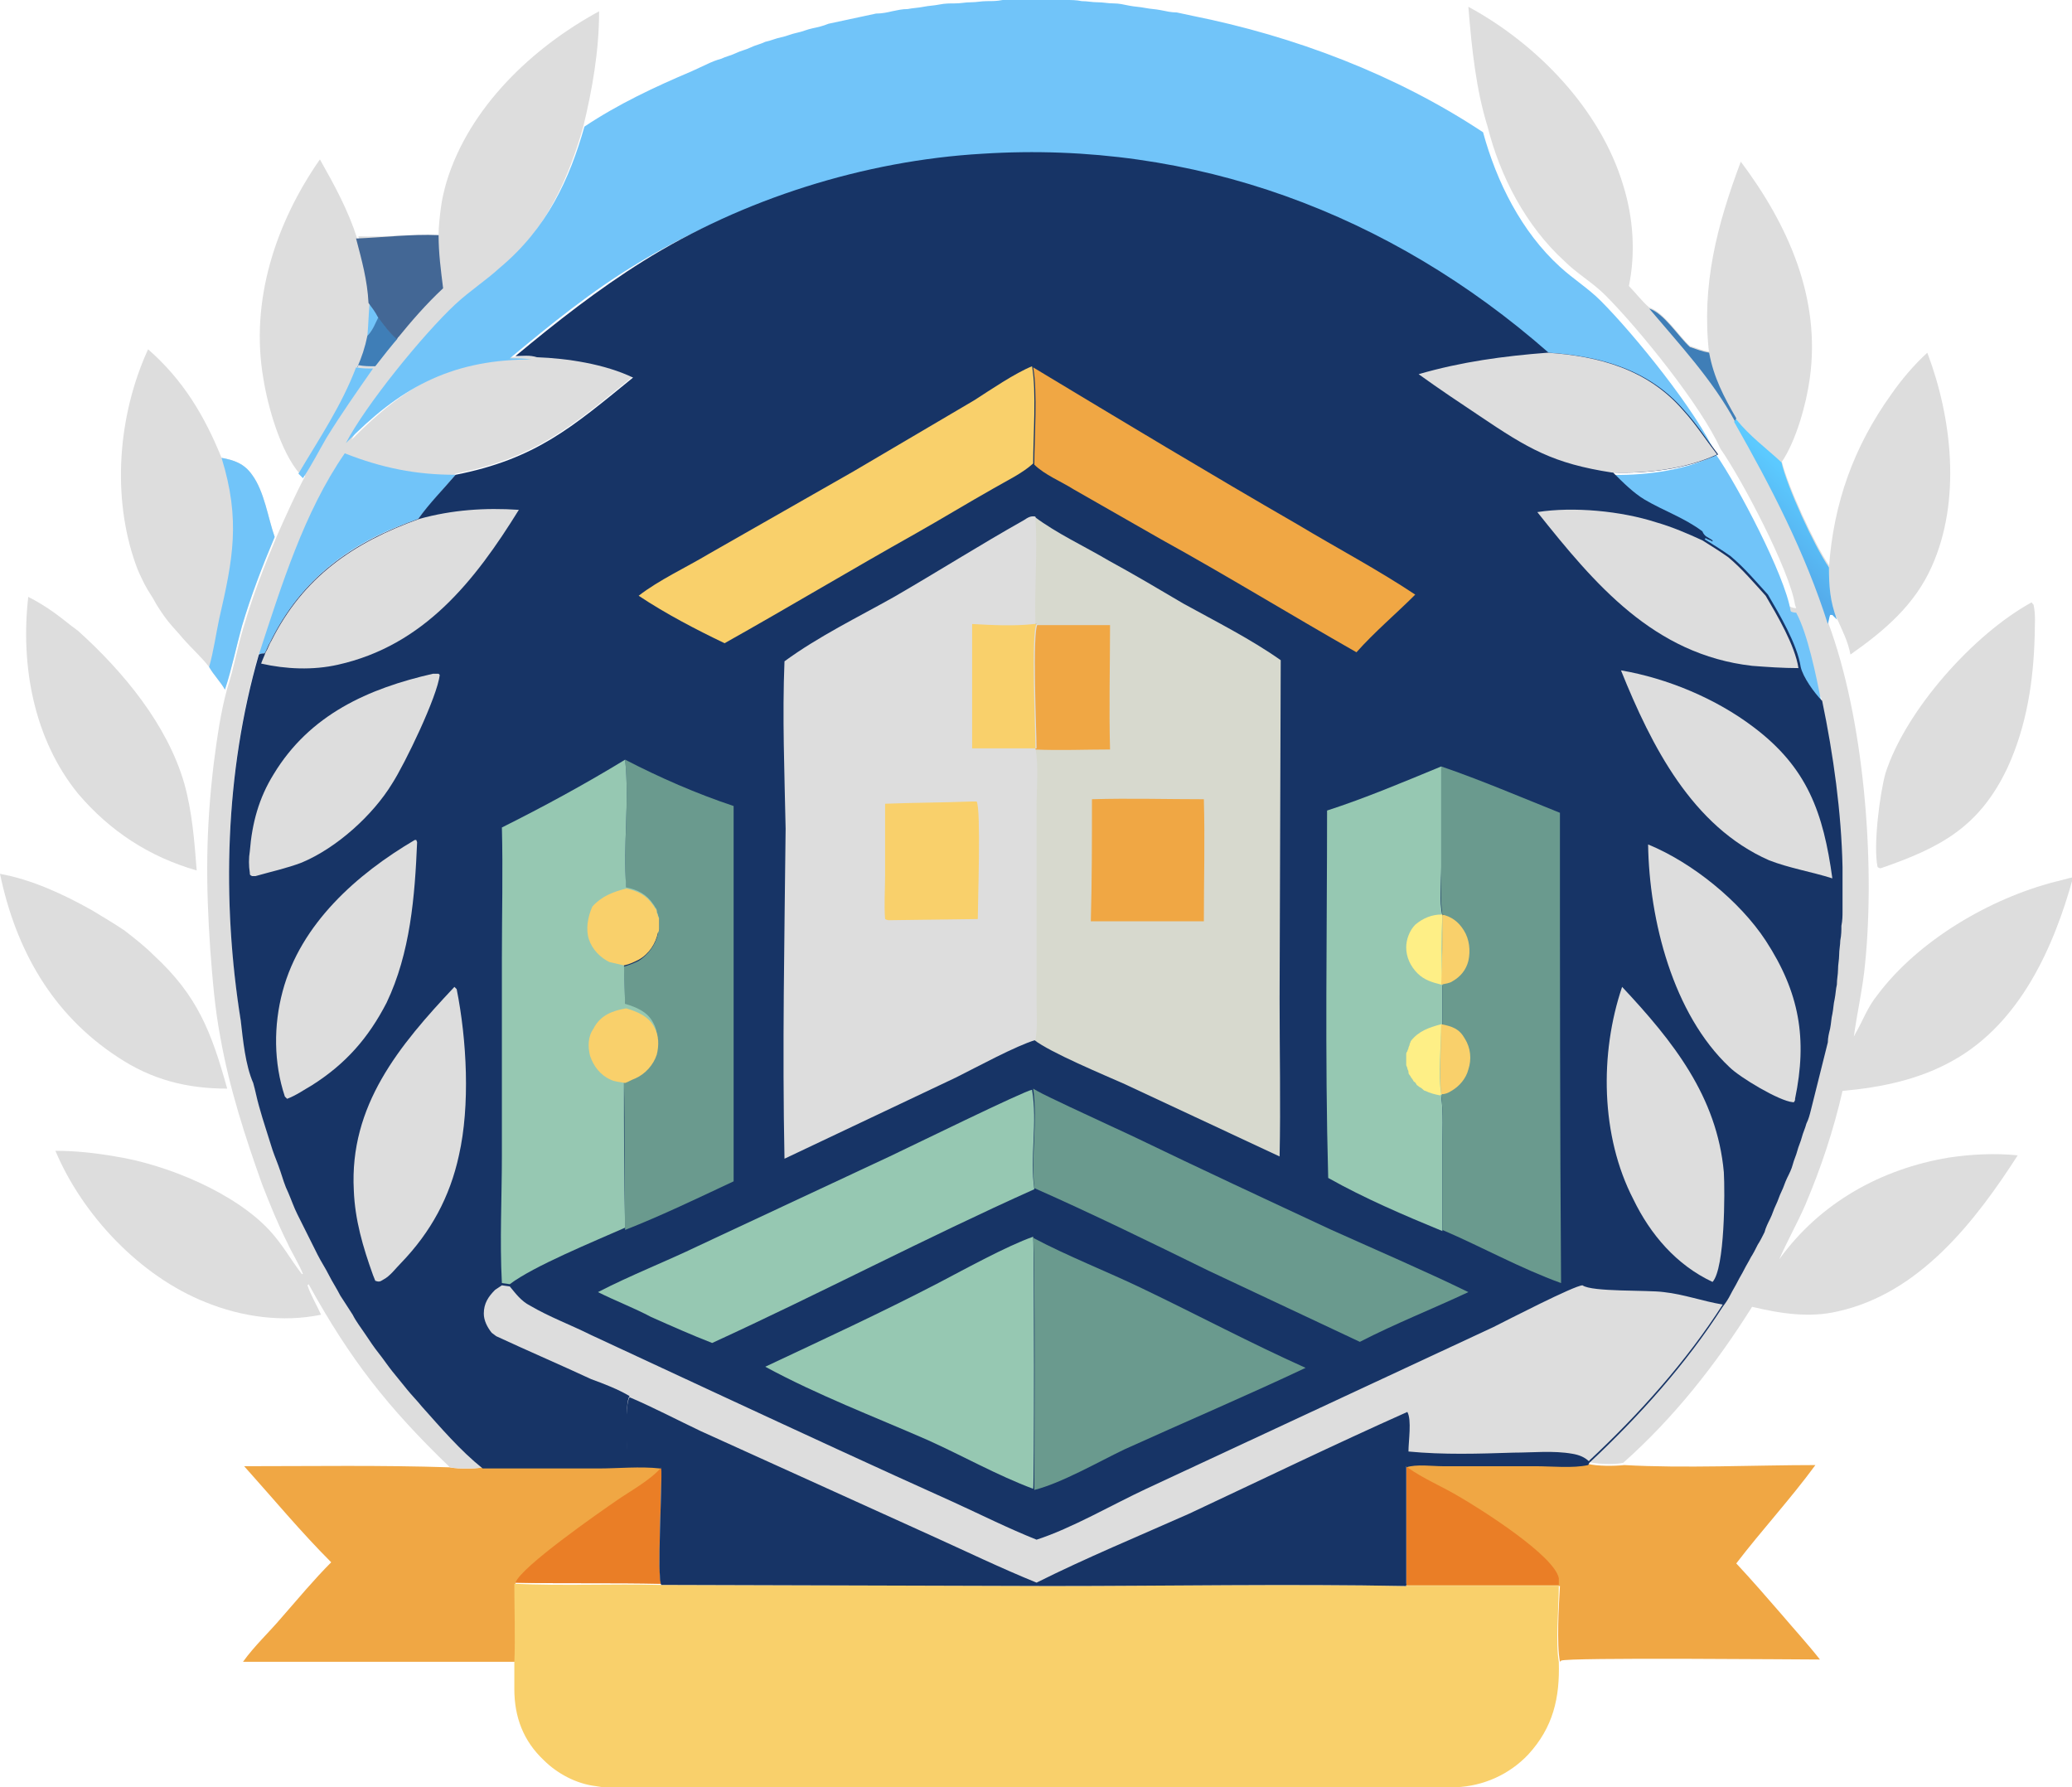 <?xml version="1.0" encoding="utf-8"?>
<!-- Generator: Adobe Illustrator 26.0.1, SVG Export Plug-In . SVG Version: 6.00 Build 0)  -->
<svg version="1.1" id="Layer_1" xmlns="http://www.w3.org/2000/svg" xmlns:xlink="http://www.w3.org/1999/xlink" x="0px" y="0px"
	 viewBox="0 0 183.3 158.1" style="enable-background:new 0 0 183.3 158.1;" xml:space="preserve">
<style type="text/css">
	.st0{fill:none;}
	.st1{fill:#ddd;}
	.st2{fill:#71C4F9;}
	.st3{fill:#3F7EB7;}
	.st4{fill:#F0A744;}
	.st5{fill:#EA7E26;}
	.st6{fill:url(#SVGID_1_);}
	.st7{fill:#436795;}
	.st8{fill:#F9D06B;}
	.st9{fill:#173466;}
	.st10{fill:#96C8B2;}
	.st11{fill:#6A9A8E;}
	.st12{fill:#FEEF86;}
	.st13{fill:#D7D9CE;}
</style>
<path class="st0" d="M0,0h183.3v158.1H0V0z"/>
<path class="st1" d="M154,14.3c4.2,5.6,7.1,12.1,6.1,19.2c-0.3,2.2-1.2,5.5-2.5,7.4c-1.3-1.3-2.7-2.3-4-3.8c-1.1-1.9-2-3.6-2.4-5.8
	C150.5,25.2,151.9,19.9,154,14.3z"/>
<path class="st1" d="M0,77.3c2.8,0.5,5.6,1.8,8.1,3.2c1,0.6,2,1.2,2.9,1.8c0.9,0.7,1.8,1.4,2.6,2.2c3.9,3.6,5.1,6.8,6.5,11.8
	c-3.6,0-6.7-0.8-9.7-2.8C4.6,89.7,1.4,84,0,77.3z"/>
<path class="st1" d="M179.7,53.3c0.1,0,0,0,0.2,0.2c0.2,0.9,0.1,1.8,0.1,2.7c-0.1,4-0.7,8-2.4,11.7c-2.5,5.3-6,7.1-11.2,8.9
	c-0.2,0-0.1,0-0.3-0.1c-0.4-1.9,0.2-6.5,0.7-8.3C168.6,62.8,174.6,56.1,179.7,53.3z"/>
<path class="st1" d="M161.8,50.2c0.4-5.7,2.2-10.7,5.5-15.3c0.9-1.3,2-2.6,3.2-3.7c2.2,5.8,3,13.1,0.4,18.9
	c-1.5,3.4-4.2,5.7-7.2,7.8c-0.2-1.1-0.7-2.1-1.2-3.2C161.8,53.2,161.8,51.9,161.8,50.2z"/>
<path class="st1" d="M2.5,52.8c0.8,0.4,1.6,0.9,2.3,1.4c0.7,0.5,1.4,1.1,2.1,1.6c4,3.6,7.9,8.3,9.4,13.5c0.7,2.5,0.9,5.1,1.1,7.7
	c-4.2-1.2-7.7-3.5-10.5-6.8C3,65.4,1.8,58.9,2.5,52.8z"/>
<path class="st1" d="M28.3,14.1c1.3,2.3,2.5,4.5,3.3,7c0.6,1.9,1.1,3.7,1.1,5.7c0.3,0.4,0.5,0.8,0.8,1.2c0.5,0.7,0.9,1.4,1.7,2
	c-0.7,0.9-1.4,1.7-2.1,2.6c-0.5,0-1,0-1.5-0.1c-1.3,3.5-3.2,6.3-5.1,9.4c-1.7-2-2.8-5.9-3.2-8.4C22.1,26.6,24.4,19.7,28.3,14.1z"/>
<path class="st2" d="M32.7,26.8c0.3,0.4,0.5,0.8,0.8,1.2c-0.2,0.6-0.5,1.2-1,1.7C32.6,28.7,32.6,27.8,32.7,26.8z"/>
<path class="st3" d="M33.5,28c0.5,0.7,0.9,1.4,1.7,2c-0.7,0.9-1.4,1.7-2.1,2.6c-0.5,0-1,0-1.5-0.1c0.4-0.9,0.7-1.8,0.9-2.8
	C33,29.2,33.2,28.6,33.5,28z"/>
<path class="st1" d="M13.1,30.9c3.1,2.7,5,5.9,6.5,9.6c1.1,0.2,2,0.5,2.7,1.5c1.1,1.5,1.4,3.8,2,5.5c-1.1,2.6-2.1,5.2-2.9,7.9
	c-0.5,1.8-0.9,3.8-1.5,5.6c-0.4-0.7-1-1.3-1.4-2c-0.7-0.9-1.5-1.6-2.3-2.5c-0.4-0.5-0.9-1-1.3-1.5c-0.4-0.5-0.8-1.1-1.1-1.6
	c-0.3-0.6-0.7-1.1-1-1.7c-0.3-0.6-0.6-1.2-0.8-1.8C9.9,44,10.4,36.8,13.1,30.9z"/>
<path class="st2" d="M19.6,40.5c1.1,0.2,2,0.5,2.7,1.5c1.1,1.5,1.4,3.8,2,5.5c-1.1,2.6-2.1,5.2-2.9,7.9c-0.5,1.8-0.9,3.8-1.5,5.6
	c-0.4-0.7-1-1.3-1.4-2c0.4-1.4,0.6-2.9,0.9-4.3C20.6,49.5,21.3,46,19.6,40.5z"/>
<path class="st4" d="M124.4,129.7c0.8-0.3,2.3-0.1,3.2-0.1l8.2,0c1.5,0,3.2,0.2,4.7-0.1c0.8,0.2,2.3,0.2,3.2,0.1
	c5.3,0.3,11.5,0,16.9,0c-2.2,3-4.7,5.7-7,8.7c1.4,1.5,2.7,3,4,4.5c1.1,1.3,2.3,2.6,3.4,4c-2.1,0-22.3-0.2-22.9,0.1l-0.1,0.1
	c-0.3-1.6-0.1-4.9,0-6.7l-13.6,0L124.4,129.7z"/>
<path class="st5" d="M124.4,129.7l0.1,0.1c1.4,1,3.1,1.7,4.6,2.6c1.9,1.1,8.4,5.2,8.8,7.2c0,0.2,0,0.4,0,0.6l-13.6,0L124.4,129.7z"
	/>
<path class="st4" d="M42.7,129.8c3.4,0,6.8,0,10.2,0c1.8,0,3.7-0.1,5.5,0l0.1,0c0.1,1.5-0.4,9.7,0,10.3c-4.3-0.1-8.6,0-12.9-0.1
	c0,2.3,0,4.7,0,7l-24.1,0c1-1.4,2.3-2.6,3.4-3.9c1.4-1.6,2.9-3.4,4.4-4.9c-2.7-2.7-5.1-5.6-7.7-8.5c6.1,0,12.1-0.1,18.2,0.1
	c0.5,0.1,1,0.1,1.5,0.1C41.7,129.9,42.2,129.9,42.7,129.8z"/>
<path class="st5" d="M58.5,129.8c0.1,1.5-0.4,9.7,0,10.3c-4.3-0.1-8.6,0-12.9-0.1c0.5-1.4,7.4-6.2,9-7.3
	C55.6,132,57.6,130.9,58.5,129.8L58.5,129.8z"/>
<path class="st1" d="M129.9,0.6c6.1,3.3,11.7,9.1,13.7,15.8c0.9,2.9,1.1,6,0.5,8.9c0.6,0.6,1.1,1.3,1.8,1.9c1.3,0.4,2.6,2.5,3.6,3.4
	c0.6,0.2,1.1,0.4,1.7,0.5c0.4,2.2,1.3,3.9,2.4,5.8c1.2,1.5,2.6,2.5,4,3.8c0.5,2.2,2.9,7.4,4.2,9.3c0,1.7,0.1,3,0.7,4.6l-0.4-0.4
	l-0.2,0c-0.1,0.3-0.1,0.5-0.2,0.8c3.2,8.5,4.2,21.2,3.3,30.2c-0.2,2.2-0.7,4.3-1,6.5l0.1-0.2c0.7-1.2,1.1-2.4,2-3.5
	c3.6-4.8,9.9-8.5,15.7-10c0.5-0.1,1.1-0.3,1.6-0.4c-1.7,6.2-4.7,12.9-10.6,16.2c-3,1.7-6.4,2.4-9.8,2.7c-0.8,3.5-1.9,6.8-3.3,10.1
	c-0.7,1.6-1.6,3.2-2.3,4.8c3.6-5,9-8,15-9c2-0.3,4.1-0.4,6.1-0.2c-3.8,5.9-8.7,12.2-15.9,13.8c-2.5,0.6-5.1,0.2-7.6-0.4
	c-3.2,5.1-6.9,9.8-11.4,13.8c-0.9,0.2-2.4,0.1-3.2-0.1l0.1-0.2c4.3-4.1,8.6-8.8,11.8-13.8c0.2-0.4,0.4-0.7,0.7-1.1
	c0.2-0.4,0.4-0.7,0.6-1.1c0.2-0.4,0.4-0.7,0.6-1.1c0.2-0.4,0.4-0.7,0.6-1.1c0.2-0.4,0.4-0.8,0.6-1.1c0.2-0.4,0.4-0.8,0.6-1.1
	c0.2-0.4,0.4-0.8,0.5-1.2c0.2-0.4,0.3-0.8,0.5-1.2s0.3-0.8,0.5-1.2c0.2-0.4,0.3-0.8,0.5-1.2c0.2-0.4,0.3-0.8,0.5-1.2
	c0.1-0.4,0.3-0.8,0.4-1.2c0.1-0.4,0.3-0.8,0.4-1.2c0.1-0.4,0.3-0.8,0.4-1.2c0.1-0.4,0.2-0.8,0.4-1.2c0.1-0.4,0.2-0.8,0.3-1.2
	c0.1-0.4,0.2-0.8,0.3-1.2c0.1-0.4,0.2-0.8,0.3-1.2c0.1-0.4,0.2-0.8,0.3-1.2c0.1-0.4,0.2-0.8,0.3-1.2c0.1-0.4,0.2-0.8,0.2-1.2
	c0.1-0.4,0.1-0.8,0.2-1.3c0.1-0.4,0.1-0.8,0.2-1.3c0.1-0.4,0.1-0.8,0.2-1.3c0.1-0.4,0.1-0.8,0.1-1.3c0-0.4,0.1-0.8,0.1-1.3
	c0-0.4,0.1-0.8,0.1-1.3c0-0.4,0.1-0.8,0.1-1.3c0-0.4,0-0.8,0.1-1.3c0-0.4,0-0.8,0-1.3c0-0.4,0-0.8,0-1.3c0-0.4,0-0.8,0-1.3
	c-0.1-4.9-0.8-10-1.8-14.7c-0.7-0.7-1.7-2.1-1.9-3c-0.3-1.9-1.9-4.7-2.9-6.4c0.7,0.4,1.8,1.5,2.6,1.5l-0.1-0.3
	c-0.5-3.1-4.7-11.1-6.6-13.8c-1.7-3.8-7.2-10.6-10.2-13.6c-1.1-1.1-2.5-1.9-3.6-3c-3.4-3.1-5.7-7.5-6.8-11.9
	C130.6,8,130.2,4.4,129.9,0.6z"/>
<path class="st3" d="M145.9,27.3c1.3,0.4,2.6,2.5,3.6,3.4c0.6,0.2,1.1,0.4,1.7,0.5c0.4,2.2,1.3,3.9,2.4,5.8l-0.1,0.3
	C151.5,33.6,148.6,30.5,145.9,27.3z"/>
<path class="st2" d="M156.3,52.7c0.7,0.4,1.8,1.5,2.6,1.5c1,1.8,1.8,5.7,2.2,7.8c-0.7-0.7-1.7-2.1-1.9-3
	C158.9,57.2,157.3,54.4,156.3,52.7z"/>
<linearGradient id="SVGID_1_" gradientUnits="userSpaceOnUse" x1="1900.463" y1="-1337.133" x2="1917.246" y2="-1319.804" gradientTransform="matrix(0.244 0 0 -0.244 -307.968 -278.481)">
	<stop  offset="0" style="stop-color:#55ACEB"/>
	<stop  offset="1" style="stop-color:#5CCAFF"/>
</linearGradient>
<path class="st6" d="M153.6,37.1c1.2,1.5,2.6,2.5,4,3.8c0.5,2.2,2.9,7.4,4.2,9.3c0,1.7,0.1,3,0.7,4.6l-0.4-0.4l-0.2,0
	c-0.1,0.3-0.1,0.5-0.2,0.8c-2-6.3-5-12.1-8.3-17.9L153.6,37.1z"/>
<path class="st1" d="M38.8,20.8c0-0.8,0.1-1.6,0.2-2.4c0.1-0.8,0.3-1.6,0.5-2.3c2-6.6,7.6-11.9,13.5-15.1c0,3.5-0.6,6.9-1.4,10.2
	c-1.3,4.6-3.3,9-6.9,12.2c-1.3,1.1-2.7,2.1-3.9,3.2c-2.9,2.6-8,8.9-9.7,12.3c4.7-4.8,9.1-7.3,16-7.4l0.4,0c2.8,0.1,6,0.6,8.5,1.8
	c-5.4,4.4-8.6,7.2-15.7,8.6c-1.1,1.3-2.3,2.6-3.3,3.9c-5.9,2-10.3,5.2-13.1,10.9c-0.2,0.3-0.3,0.7-0.5,1c-0.2,0-0.3,0-0.5,0.1
	c-3,10.4-3.3,21.8-1.6,32.4c0.3,1.7,0.5,3.9,1.1,5.5c0.2,0.7,0.3,1.3,0.5,2c0.2,0.7,0.4,1.3,0.6,2c0.2,0.6,0.4,1.3,0.6,1.9
	c0.2,0.6,0.4,1.3,0.7,1.9c0.2,0.6,0.5,1.3,0.7,1.9c0.3,0.6,0.5,1.3,0.8,1.9c0.3,0.6,0.6,1.2,0.9,1.8c0.3,0.6,0.6,1.2,0.9,1.8
	c0.3,0.6,0.6,1.2,1,1.8c0.3,0.6,0.7,1.2,1,1.8c0.3,0.6,0.7,1.2,1.1,1.7c0.4,0.6,0.7,1.1,1.1,1.7c0.4,0.6,0.8,1.1,1.2,1.7
	c0.4,0.5,0.8,1.1,1.2,1.6c0.4,0.5,0.8,1.1,1.3,1.6c0.4,0.5,0.9,1,1.3,1.5c1.7,1.9,3.4,3.9,5.4,5.5c-0.5,0.1-1,0.1-1.4,0.1
	c-0.5,0-1,0-1.5-0.1c-5.5-5.3-8.8-9.5-12.5-16.2l-0.1,0.1c0.3,0.9,0.8,1.7,1.2,2.6c-3.4,0.7-7,0.2-10.2-1.1
	c-5.8-2.3-10.9-7.7-13.3-13.4c1.8,0,3.6,0.2,5.3,0.5c4.5,0.7,10.6,3.2,13.7,6.6c1.1,1.2,1.8,2.5,2.8,3.8l0.1,0c-0.4-1-1-1.9-1.4-2.8
	c-0.8-1.6-1.5-3.3-2.2-5.1c-1.5-4.2-2.9-8.5-3.7-13c-0.5-2.6-0.7-5.2-0.9-7.8c-0.4-5.9-0.4-10.5,0.3-16.4c0.3-2.3,0.6-4.5,1.2-6.7
	c0.6-1.8,0.9-3.7,1.5-5.6c0.8-2.7,1.8-5.3,2.9-7.9c0.8-1.8,1.6-3.6,2.5-5.3l-0.4-0.4c1.9-3.1,3.8-5.9,5.1-9.4c0.5,0.1,1,0.1,1.5,0.1
	c0.7-0.9,1.4-1.8,2.1-2.6c-0.7-0.6-1.1-1.2-1.7-2c-0.2-0.4-0.5-0.8-0.8-1.2c-0.1-2-0.6-3.8-1.1-5.7C34,21,36.3,20.7,38.8,20.8z"/>
<path class="st2" d="M31.5,32.5c0.5,0.1,1,0.1,1.5,0.1c-1.4,2-2.8,4-4.1,6.1c-0.7,1.2-1.3,2.4-2.1,3.6l-0.4-0.4
	C28.3,38.7,30.2,35.9,31.5,32.5z"/>
<path class="st7" d="M38.8,20.8c0,1.6,0.2,3.1,0.4,4.7c-1.5,1.4-2.8,2.9-4.1,4.5c-0.7-0.6-1.1-1.2-1.7-2c-0.2-0.4-0.5-0.8-0.8-1.2
	c-0.1-2-0.6-3.8-1.1-5.7C34,21,36.3,20.7,38.8,20.8z"/>
<path class="st2" d="M30.5,40.1c3.3,1.3,6.3,1.9,9.8,1.9c-1.1,1.3-2.3,2.6-3.3,3.9c-5.9,2-10.3,5.2-13.1,10.9
	c-0.2,0.3-0.3,0.7-0.5,1c-0.2,0-0.3,0-0.5,0.1C24.9,51.8,26.9,45.3,30.5,40.1z"/>
<path class="st2" d="M51.7,11.2c3-2,6.2-3.5,9.5-4.9c0.4-0.2,0.9-0.4,1.3-0.6c0.4-0.2,0.9-0.4,1.3-0.5c0.4-0.2,0.9-0.3,1.3-0.5
	c0.4-0.2,0.9-0.3,1.3-0.5c0.4-0.2,0.9-0.3,1.3-0.5c0.5-0.1,0.9-0.3,1.4-0.4c0.5-0.1,0.9-0.3,1.4-0.4c0.5-0.1,0.9-0.3,1.4-0.4
	c0.5-0.1,0.9-0.2,1.4-0.4c0.5-0.1,0.9-0.2,1.4-0.3c0.5-0.1,0.9-0.2,1.4-0.3c0.5-0.1,0.9-0.2,1.4-0.3C78,1.2,78.5,1.1,78.9,1
	c0.5-0.1,0.9-0.2,1.4-0.2c0.5-0.1,0.9-0.1,1.4-0.2c0.5-0.1,0.9-0.1,1.4-0.2c0.5-0.1,0.9-0.1,1.4-0.1c0.5,0,0.9-0.1,1.4-0.1
	c0.5,0,0.9-0.1,1.4-0.1c0.5,0,0.9,0,1.4-0.1c0.5,0,0.9,0,1.4,0c0.5,0,0.9,0,1.4,0c0.5,0,0.9,0,1.4,0c0.5,0,0.9,0,1.4,0
	c0.5,0,0.9,0,1.4,0.1c0.5,0,0.9,0.1,1.4,0.1c0.5,0,0.9,0.1,1.4,0.1c0.5,0,0.9,0.1,1.4,0.2c0.5,0.1,0.9,0.1,1.4,0.2
	c0.5,0.1,0.9,0.1,1.4,0.2c0.5,0.1,0.9,0.2,1.4,0.2c0.5,0.1,0.9,0.2,1.4,0.3c9,1.8,18,5.2,25.7,10.3c1.2,4.4,3.4,8.8,6.8,11.9
	c1.2,1.1,2.5,1.9,3.6,3c3,3,8.5,9.8,10.2,13.6c1.9,2.7,6.1,10.7,6.6,13.8l0.1,0.3c-0.7-0.1-1.9-1.2-2.6-1.5c-1-1.2-2.1-2.5-3.3-3.4
	c-0.7-0.6-1.6-1-2.3-1.5l0.1-0.1c0.2,0,0.3,0.1,0.4,0.2c0.1,0,0.1,0.1,0.2,0.1l0-0.1c-0.4-0.3-0.6-0.4-0.9-0.8
	c-1.5-1.2-3.4-1.8-5.1-2.8c-1.1-0.7-1.9-1.5-2.8-2.4c3,0.1,6.5-0.3,9.3-1.6c-1-1.3-1.9-2.7-3-3.9c-3.1-3.5-7.4-4.8-12-5.1
	c-14-12.3-31.4-18.8-50.1-17.6c-10.4,0.7-21.1,4.1-30,9.5c-4,2.4-7.7,5.4-11.3,8.4c0.6,0,1.3,0,1.9,0.1l-0.4,0
	c-6.9,0.1-11.3,2.6-16,7.4c1.7-3.3,6.8-9.6,9.7-12.3c1.3-1.2,2.7-2.1,3.9-3.2C48.4,20.2,50.4,15.8,51.7,11.2z"/>
<path class="st0" d="M150.5,47c2.3,1.3,4.4,3.2,6.3,5.1c0.6,0.6,1.2,1.4,1.9,1.9l0.1,0.3c-0.7-0.1-1.9-1.2-2.6-1.5
	c-1-1.2-2.1-2.5-3.3-3.4c-0.7-0.6-1.6-1-2.3-1.5l0.1-0.1c0.2,0,0.3,0.1,0.4,0.2c0.1,0,0.1,0.1,0.2,0.1l0-0.1
	C151,47.5,150.8,47.4,150.5,47z"/>
<path class="st8" d="M45.5,140.1c4.3,0.2,8.6,0,12.9,0.1l34.4,0.1c10.5,0,21-0.2,31.5,0l13.6,0c0,1.8-0.3,5.1,0,6.7
	c0.1,3.2-0.5,5.8-2.7,8.2c-1.7,1.8-4,2.8-6.4,2.9c-6.1,0.2-12.2,0-18.3,0l-34.4,0l-15.9,0c-2.3,0-5.3,0.3-7.5-0.1
	c-1.7-0.2-3.4-1.1-4.6-2.3c-1.8-1.7-2.6-3.8-2.6-6.3c0-0.8,0-1.5,0-2.3C45.6,144.8,45.5,142.4,45.5,140.1z"/>
<path class="st9" d="M45.6,31.5c3.6-3,7.3-5.9,11.3-8.4c8.8-5.5,19.6-8.9,30-9.5c18.7-1.2,36.1,5.3,50.1,17.6
	c4.6,0.3,8.9,1.5,12,5.1c1.1,1.2,2,2.6,3,3.9c-2.8,1.3-6.3,1.7-9.3,1.6c0.9,0.9,1.8,1.8,2.8,2.4c1.7,1,3.5,1.6,5.1,2.8
	c0.2,0.5,0.5,0.5,0.9,0.8l0,0.1c-0.1,0-0.1-0.1-0.2-0.1c-0.2-0.1-0.3-0.1-0.4-0.2l-0.1,0.1c0.8,0.5,1.6,1,2.3,1.5
	c1.2,1,2.3,2.3,3.3,3.4c1,1.7,2.6,4.4,2.9,6.4c0.2,0.9,1.2,2.3,1.9,3c1,4.8,1.7,9.9,1.8,14.7c0,0.4,0,0.8,0,1.3c0,0.4,0,0.8,0,1.3
	c0,0.4,0,0.8,0,1.3c0,0.4,0,0.8-0.1,1.3c0,0.4,0,0.8-0.1,1.3c0,0.4-0.1,0.8-0.1,1.3c0,0.4-0.1,0.8-0.1,1.3c0,0.4-0.1,0.8-0.1,1.3
	c-0.1,0.4-0.1,0.8-0.2,1.3c-0.1,0.4-0.1,0.8-0.2,1.3c-0.1,0.4-0.1,0.8-0.2,1.3c-0.1,0.4-0.2,0.8-0.2,1.2c-0.1,0.4-0.2,0.8-0.3,1.2
	c-0.1,0.4-0.2,0.8-0.3,1.2c-0.1,0.4-0.2,0.8-0.3,1.2c-0.1,0.4-0.2,0.8-0.3,1.2c-0.1,0.4-0.2,0.8-0.3,1.2c-0.1,0.4-0.2,0.8-0.4,1.2
	c-0.1,0.4-0.3,0.8-0.4,1.2c-0.1,0.4-0.3,0.8-0.4,1.2c-0.1,0.4-0.3,0.8-0.4,1.2c-0.1,0.4-0.3,0.8-0.5,1.2c-0.2,0.4-0.3,0.8-0.5,1.2
	c-0.2,0.4-0.3,0.8-0.5,1.2s-0.3,0.8-0.5,1.2c-0.2,0.4-0.4,0.8-0.5,1.2c-0.2,0.4-0.4,0.8-0.6,1.1c-0.2,0.4-0.4,0.8-0.6,1.1
	c-0.2,0.4-0.4,0.7-0.6,1.1c-0.2,0.4-0.4,0.7-0.6,1.1c-0.2,0.4-0.4,0.7-0.6,1.1c-0.2,0.4-0.4,0.7-0.7,1.1c-3.2,5-7.4,9.7-11.8,13.8
	l-0.1,0.2c-1.4,0.3-3.2,0.1-4.7,0.1l-8.2,0c-0.9,0-2.3-0.2-3.2,0.1l0,10.5c-10.5-0.2-21,0-31.5,0l-34.4-0.1c-0.4-0.6,0.1-8.8,0-10.3
	l-0.1,0c-1.8-0.2-3.7,0-5.5,0c-3.4,0-6.8,0-10.2,0c-2-1.6-3.7-3.6-5.4-5.5c-0.4-0.5-0.9-1-1.3-1.5c-0.4-0.5-0.9-1.1-1.3-1.6
	c-0.4-0.5-0.8-1.1-1.2-1.6c-0.4-0.5-0.8-1.1-1.2-1.7c-0.4-0.6-0.8-1.1-1.1-1.7c-0.4-0.6-0.7-1.1-1.1-1.7c-0.3-0.6-0.7-1.2-1-1.8
	c-0.3-0.6-0.7-1.2-1-1.8c-0.3-0.6-0.6-1.2-0.9-1.8c-0.3-0.6-0.6-1.2-0.9-1.8c-0.3-0.6-0.5-1.2-0.8-1.9c-0.3-0.6-0.5-1.3-0.7-1.9
	c-0.2-0.6-0.5-1.3-0.7-1.9c-0.2-0.6-0.4-1.3-0.6-1.9c-0.2-0.6-0.4-1.3-0.6-2c-0.2-0.7-0.3-1.3-0.5-2c-0.7-1.6-0.9-3.8-1.1-5.5
	c-1.7-10.6-1.4-22,1.6-32.4c0.2-0.1,0.3-0.1,0.5-0.1c0.2-0.3,0.3-0.7,0.5-1c2.8-5.7,7.2-8.8,13.1-10.9c1-1.4,2.2-2.6,3.3-3.9
	c7.1-1.4,10.3-4.2,15.7-8.6c-2.5-1.2-5.8-1.7-8.5-1.8C46.9,31.4,46.2,31.5,45.6,31.5z"/>
<path class="st0" d="M22.5,95.7c0.2,0.2,0.3,0.3,0.4,0.6c0.5,1.6,0.9,3.2,1.4,4.8c0.4,1.2,0.9,2.5,1.3,3.7c0.3,1.1,1.1,2.3,1.5,3.3
	c2.9,6.2,6.2,11.3,10.7,16.4c1.5,1.7,3.2,3.5,4.9,5h1.6c0-2.7-0.5-5.4-0.8-8.1c-0.1-1.1,0-2.3-0.3-3.3c-0.1-0.4-0.4-0.7-0.6-1
	c-0.2-0.4-0.1-1.2,0-1.6c0.2-0.4,0.5-0.9,0.6-1.4c0.2-1.1,0-4.6-0.1-5.8c-0.1-1-0.4-2-0.5-3.1c-0.1-0.7-0.8-1.6-0.6-2.2
	c1.2,2.2,1.4,5.5,1.4,8c0,0.8-0.1,1.8,0,2.6c0,0.2,0.1,0.4,0.3,0.5c-0.6,0.6-0.9,1.3-1,2.1c0,0.6,0.2,1.2,0.7,1.7l0.4,0.3
	c2.8,1.2,5.6,2.5,8.4,3.8c1.1,0.5,2.4,0.9,3.4,1.5c-0.5,0.7-0.1,5-0.2,6.1c0.9,0,2.2-0.2,3,0.1l-0.1,0c-1.8-0.2-3.7,0-5.5,0
	c-3.4,0-6.8,0-10.2,0c-2-1.6-3.7-3.6-5.4-5.5c-0.4-0.5-0.9-1-1.3-1.5c-0.4-0.5-0.9-1.1-1.3-1.6c-0.4-0.5-0.8-1.1-1.2-1.6
	c-0.4-0.5-0.8-1.1-1.2-1.7c-0.4-0.6-0.8-1.1-1.1-1.7c-0.4-0.6-0.7-1.1-1.1-1.7c-0.3-0.6-0.7-1.2-1-1.8c-0.3-0.6-0.7-1.2-1-1.8
	c-0.3-0.6-0.6-1.2-0.9-1.8c-0.3-0.6-0.6-1.2-0.9-1.8c-0.3-0.6-0.5-1.2-0.8-1.9c-0.3-0.6-0.5-1.3-0.7-1.9c-0.2-0.6-0.5-1.3-0.7-1.9
	c-0.2-0.6-0.4-1.3-0.6-1.9c-0.2-0.6-0.4-1.3-0.6-2C22.8,97.1,22.6,96.4,22.5,95.7z"/>
<path class="st9" d="M43.4,118l0.4,0.3c0,2.6,0.4,5.2,0.6,7.7c0.1,0.7,0,1.4,0.1,2.2c-0.3-1.1-0.3-2.3-0.5-3.4
	C43.8,122.6,43.5,120.3,43.4,118z"/>
<path class="st1" d="M38.3,59.6l0.5,0l0.1,0.1c-0.2,1.9-3.1,7.9-4.2,9.6c-1.7,2.8-4.9,5.7-8,7c-1.3,0.5-2.7,0.8-4.1,1.2l-0.3,0
	c-0.2-0.1-0.2-0.1-0.2-0.3c-0.1-0.6-0.1-1.3,0-1.9c0.2-2.5,0.8-4.7,2.1-6.8C27.4,63.2,32.6,60.9,38.3,59.6z"/>
<path class="st1" d="M143.4,59.3c4.1,0.7,8.4,2.5,11.7,5c4.8,3.6,6.2,7.6,7,13.4c-1.9-0.6-3.8-0.9-5.6-1.6
	C149.7,73.1,146.1,66,143.4,59.3z"/>
<path class="st1" d="M36.7,74.3c0.2,0,0.1,0,0.2,0.2c-0.2,4.8-0.6,9.8-2.7,14.2c-1.6,3.1-3.6,5.4-6.6,7.3c-0.7,0.4-1.4,0.9-2.2,1.2
	L25.2,97c-1-3-1-6.3-0.2-9.3C26.6,81.7,31.6,77.3,36.7,74.3z"/>
<path class="st1" d="M37.1,45.9c2.9-0.8,5.8-1,8.8-0.8c-3.9,6.3-8.4,12-16,13.7c-2.2,0.5-4.6,0.4-6.8-0.1c0.1-0.3,0.3-0.7,0.4-1
	c0.2-0.3,0.3-0.7,0.5-1C26.8,51.1,31.2,48,37.1,45.9z"/>
<path class="st1" d="M136,45.3c3.2-0.5,7.4-0.1,10.5,0.9c1.4,0.4,2.8,1,4.1,1.6c0.8,0.5,1.6,1,2.3,1.5c1.2,1,2.3,2.3,3.3,3.4
	c1,1.7,2.6,4.4,2.9,6.4c-1.4,0-2.8-0.1-4.1-0.2C146.3,57.9,141.1,51.7,136,45.3z"/>
<path class="st1" d="M145.8,74.7c3.9,1.6,8.1,5,10.4,8.5c3,4.6,3.7,8.7,2.6,14c0,0.2,0,0.1-0.1,0.3c0,0-0.1,0-0.1,0
	c-1.2-0.1-4.7-2.2-5.6-3.1C148,89.7,145.9,81.4,145.8,74.7z"/>
<path class="st1" d="M40.2,87.3l0.2,0.2c0.9,4.5,1.2,10.3,0.2,14.7c-0.8,3.7-2.5,6.8-5.1,9.5c-0.5,0.5-1,1.2-1.6,1.5
	c-0.3,0.2-0.4,0.2-0.7,0.1l-0.2-0.5c-0.9-2.5-1.6-4.9-1.7-7.5C30.9,97.8,35.3,92.5,40.2,87.3z"/>
<path class="st1" d="M143.5,87.3c4.5,4.8,8.4,9.7,9,16.4c0.1,1.7,0.1,8.5-1,9.7c-3.2-1.5-5.5-4.2-7-7.3
	C141.6,100.5,141.5,93.2,143.5,87.3z"/>
<path class="st1" d="M136.9,31.2c4.6,0.3,8.9,1.5,12,5.1c1.1,1.2,2,2.6,3,3.9c-2.8,1.3-6.3,1.7-9.3,1.6c-5.2-0.8-7.4-2.1-11.7-5
	c-1.8-1.2-3.6-2.4-5.4-3.7C129.3,32,133,31.5,136.9,31.2z"/>
<path class="st4" d="M91.4,32.5c7.8,4.7,15.6,9.4,23.4,13.9c3.5,2.1,7.1,4,10.4,6.2c-1.7,1.7-3.6,3.3-5.2,5.1
	c-5.8-3.3-11.5-6.8-17.3-10L95,43.3c-1.1-0.7-2.6-1.3-3.5-2.2C91.5,38.7,91.8,34.7,91.4,32.5z"/>
<path class="st10" d="M67.7,120.9c5.1-2.4,10.3-4.8,15.3-7.4c2.3-1.2,6.1-3.3,8.4-4.1c0.1,1.4,0.1,22,0,22.3
	c-3.2-1.2-6.2-2.9-9.3-4.3C77.3,125.3,72.3,123.4,67.7,120.9z"/>
<path class="st11" d="M91.4,109.5c3,1.6,6.6,3,9.7,4.5c4.8,2.3,9.5,4.8,14.4,7c-5.3,2.5-10.7,4.8-16,7.2c-2.3,1.1-5.6,3-8,3.6
	C91.5,131.5,91.6,110.9,91.4,109.5z"/>
<path class="st8" d="M56.5,52.7c1.8-1.4,4.2-2.5,6.2-3.7l12.8-7.3l10.7-6.3c1.4-0.9,3.6-2.4,5.1-3c0.4,2.2,0.1,6.2,0.1,8.6
	c-1,0.9-2.3,1.5-3.5,2.2c-2.3,1.3-4.6,2.7-6.9,4c-5.7,3.2-11.2,6.5-16.9,9.7C61.6,55.7,58.9,54.3,56.5,52.7z"/>
<path class="st11" d="M91.4,96.3c1,0.6,2.2,1.1,3.2,1.6c1.9,0.9,3.9,1.8,5.8,2.7c5.8,2.8,11.6,5.5,17.4,8.2c4,1.8,8.2,3.6,12.1,5.5
	c-3.2,1.5-6.5,2.8-9.6,4.4l-13.4-6.3c-5.1-2.5-10.2-5-15.4-7.3C91.2,102.2,91.8,99.2,91.4,96.3z"/>
<path class="st10" d="M52.9,114.3c2.9-1.5,6-2.7,8.9-4.1l16.9-7.9c1.7-0.8,11.9-5.8,12.6-5.9c0.5,2.9-0.2,5.9,0.2,8.8
	c-9.6,4.3-18.9,9.2-28.5,13.6c-1.8-0.7-3.6-1.5-5.4-2.3C56.1,115.7,54.5,115.1,52.9,114.3z"/>
<path class="st11" d="M55.3,67.2c3.1,1.6,6.3,3,9.6,4.1l0,33.2c-3.2,1.5-6.3,3-9.6,4.3c-0.1-4.4,0-8.8-0.1-13.2
	c0.3-0.1,0.6-0.2,0.9-0.4c0.9-0.4,1.6-1.2,1.9-2.1c0.3-0.8,0.2-1.6-0.2-2.4c-0.5-1-1.5-1.4-2.5-1.7l-0.1-3.5
	c0.4-0.1,0.9-0.3,1.3-0.5c0.8-0.5,1.5-1.4,1.7-2.4c0-0.1,0-0.2,0.1-0.3c0-0.1,0-0.2,0-0.3c0-0.1,0-0.2,0-0.3c0-0.1,0-0.2,0-0.3
	c0-0.1,0-0.2-0.1-0.3c0-0.1-0.1-0.2-0.1-0.3c0-0.1-0.1-0.2-0.1-0.3c-0.1-0.1-0.1-0.2-0.2-0.3c-0.6-0.9-1.4-1.3-2.4-1.5
	C55.1,74.8,55.7,71,55.3,67.2z"/>
<path class="st10" d="M117.4,71.7c3.4-1.1,6.7-2.5,10.1-3.9c0,3,0,5.9,0,8.9c0,1.3-0.2,3,0.1,4.3l0.1,0c-0.1,2-0.1,4.1,0,6.1
	l-0.1,0.1l0,3.5c0,1.8-0.3,4.5,0,6.2l-0.1,0.1c0.2,1.5,0.1,3.1,0.1,4.7l0,7.2c-3.4-1.4-6.9-2.9-10.1-4.7
	C117.2,93.4,117.4,82.5,117.4,71.7z"/>
<path class="st12" d="M127.5,90.6c0,1.8-0.3,4.5,0,6.2l-0.1,0.1c-0.5-0.1-0.9-0.2-1.3-0.4c-0.1,0-0.2-0.1-0.3-0.2
	c-0.1-0.1-0.2-0.1-0.3-0.2c-0.1-0.1-0.2-0.1-0.2-0.2c-0.1-0.1-0.1-0.2-0.2-0.2c-0.1-0.1-0.1-0.2-0.2-0.3c-0.1-0.1-0.1-0.2-0.2-0.3
	c-0.1-0.1-0.1-0.2-0.1-0.3c0-0.1-0.1-0.2-0.1-0.3c0-0.1-0.1-0.2-0.1-0.3c0-0.1,0-0.2,0-0.3c0-0.1,0-0.2,0-0.3c0-0.1,0-0.2,0-0.3
	c0-0.1,0-0.2,0.1-0.3c0-0.1,0.1-0.2,0.1-0.3c0-0.1,0.1-0.2,0.1-0.3c0-0.1,0.1-0.2,0.1-0.3C125.5,91.2,126.4,90.9,127.5,90.6z"/>
<path class="st12" d="M127.5,80.9l0.1,0c-0.1,2-0.1,4.1,0,6.1l-0.1,0.1c-0.8-0.2-1.5-0.4-2.1-1c-0.6-0.6-1-1.4-1-2.3
	c0-0.7,0.3-1.5,0.8-2C125.9,81.2,126.7,80.9,127.5,80.9z"/>
<path class="st11" d="M127.5,67.8c3.5,1.2,7,2.7,10.5,4.1c0,13.9,0,27.7,0.1,41.6c-3.6-1.3-7-3.2-10.5-4.7l0-7.2
	c0-1.5,0.1-3.1-0.1-4.7l0.1-0.1c-0.3-1.7,0-4.4,0-6.2l0-3.5l0.1-0.1c0-2,0-4.1,0-6.1l-0.1,0c-0.2-1.3-0.1-2.9-0.1-4.3
	C127.5,73.7,127.5,70.8,127.5,67.8z"/>
<path class="st8" d="M127.6,80.9c0.8,0.2,1.4,0.6,1.9,1.4c0.5,0.8,0.6,1.8,0.4,2.7c-0.2,0.8-0.7,1.4-1.4,1.8c-0.3,0.2-0.6,0.2-1,0.3
	C127.6,85,127.6,83,127.6,80.9z"/>
<path class="st8" d="M127.5,90.6c1,0.2,1.6,0.4,2.1,1.3c0.5,0.8,0.6,1.8,0.3,2.7c-0.2,0.8-0.8,1.5-1.5,1.9c-0.3,0.2-0.6,0.3-0.9,0.3
	C127.3,95.1,127.5,92.4,127.5,90.6z"/>
<path class="st10" d="M55.3,67.2c0.4,3.7-0.2,7.6,0.1,11.3c1,0.2,1.8,0.6,2.4,1.5c0.1,0.1,0.1,0.2,0.2,0.3c0.1,0.1,0.1,0.2,0.1,0.3
	c0,0.1,0.1,0.2,0.1,0.3c0,0.1,0.1,0.2,0.1,0.3c0,0.1,0,0.2,0,0.3c0,0.1,0,0.2,0,0.3c0,0.1,0,0.2,0,0.3c0,0.1,0,0.2-0.1,0.3
	c-0.2,1-0.8,1.9-1.7,2.4c-0.4,0.2-0.8,0.4-1.3,0.5l0.1,3.5c1,0.3,2,0.7,2.5,1.7c0.4,0.7,0.4,1.6,0.2,2.4c-0.3,0.9-1,1.7-1.9,2.1
	c-0.3,0.1-0.6,0.3-0.9,0.4c0,4.4,0,8.8,0.1,13.2c-2.7,1.2-8.1,3.4-10.2,5l-0.7-0.1c-0.2-3.7,0-7.6,0-11.3l0-17.5
	c0-3.8,0.1-7.7,0-11.5C48,71.4,51.7,69.4,55.3,67.2z"/>
<path class="st8" d="M55.4,89.2c1,0.3,2,0.7,2.5,1.7c0.4,0.7,0.4,1.6,0.2,2.4c-0.3,0.9-1,1.7-1.9,2.1c-0.3,0.1-0.6,0.3-0.9,0.4
	c-0.5-0.1-0.9-0.1-1.3-0.3c-0.9-0.4-1.5-1.2-1.8-2.1c-0.2-0.8-0.2-1.7,0.3-2.4C53.1,89.8,54.2,89.4,55.4,89.2z"/>
<path class="st8" d="M55.4,78.6c1,0.2,1.8,0.6,2.4,1.5c0.1,0.1,0.1,0.2,0.2,0.3c0.1,0.1,0.1,0.2,0.1,0.3c0,0.1,0.1,0.2,0.1,0.3
	c0,0.1,0.1,0.2,0.1,0.3c0,0.1,0,0.2,0,0.3c0,0.1,0,0.2,0,0.3c0,0.1,0,0.2,0,0.3c0,0.1,0,0.2-0.1,0.3c-0.2,1-0.8,1.9-1.7,2.4
	c-0.4,0.2-0.8,0.4-1.3,0.5c-0.4-0.1-0.9-0.2-1.3-0.3c-0.8-0.4-1.5-1.1-1.8-2c-0.3-0.9-0.1-2,0.3-2.9C53.2,79.3,54.2,78.9,55.4,78.6z
	"/>
<path class="st13" d="M91.5,45.7c2,1.5,4.4,2.6,6.6,3.9c2.2,1.2,4.4,2.5,6.6,3.8c2.9,1.6,5.9,3.1,8.6,5l-0.1,29.9
	c0,4.7,0.1,9.4,0,14l-13.7-6.4c-1.8-0.8-6.6-2.8-8-3.9c0.2-1.1,0.1-2.3,0.1-3.4l0-6.8l0-10.4c0-1.6,0.2-3.6-0.1-5.2l0.1,0
	c0-1.5-0.3-10.3,0.1-11l-0.2,0C91.4,52.1,91.7,48.9,91.5,45.7z"/>
<path class="st4" d="M91.7,55.3l6.5,0c0,3.7-0.1,7.3,0,11c-2.2,0-4.4,0.1-6.7,0C91.5,64.7,91.2,56,91.7,55.3z"/>
<path class="st4" d="M96.6,70.7c3.3-0.1,6.6,0,9.9,0c0.1,3.6,0,7.2,0,10.8l-10,0C96.6,77.9,96.6,74.3,96.6,70.7z"/>
<path class="st1" d="M69.4,58.5c3-2.2,6.5-3.9,9.7-5.7c3.8-2.2,7.6-4.6,11.5-6.8c0.3-0.2,0.6-0.4,1-0.3c0.2,3.2-0.1,6.3,0,9.5l0.2,0
	c-0.5,0.7-0.1,9.5-0.1,11l-0.1,0c0.3,1.6,0.1,3.5,0.1,5.2l0,10.4l0,6.8c0,1.1,0.1,2.3-0.1,3.4c-1.7,0.5-5.2,2.4-7,3.3l-15.2,7.2
	c-0.2-9.7,0-19.5,0.1-29.2C69.4,68.3,69.2,63.4,69.4,58.5z"/>
<path class="st8" d="M91.5,55.2l0.2,0c-0.5,0.7-0.1,9.5-0.1,11l-0.1,0l-5.5,0l0-11C87.8,55.3,89.7,55.4,91.5,55.2z"/>
<path class="st8" d="M86,70.9l0.4,0c0.4,0.7,0.1,8.9,0.1,10.4l-7.7,0.1c-0.3,0-0.3,0-0.5-0.1c-0.1-1.3,0-2.6,0-3.8l0-6.4
	C80.8,71,83.4,71,86,70.9z"/>
<path class="st1" d="M91.7,136.2c3.1-1,6.7-3.1,9.7-4.5l30.7-14.3c1.2-0.6,7.2-3.7,7.9-3.7c0.8,0.6,5.8,0.4,7.2,0.6
	c1.8,0.2,3.4,0.8,5.2,1.1c-3.2,5-7.4,9.7-11.8,13.8l-0.1,0.2c-1.4,0.3-3.2,0.1-4.7,0.1l-8.2,0c-0.9,0-2.3-0.2-3.2,0.1l0,10.5
	c-10.5-0.2-21,0-31.5,0l-34.4-0.1c-0.4-0.6,0.1-8.8,0-10.3c-0.8-0.3-2.1-0.1-3-0.1c0.1-1.1-0.3-5.5,0.2-6.1c-1-0.6-2.3-1.1-3.4-1.5
	c-2.8-1.3-5.6-2.5-8.4-3.8l-0.4-0.3c-0.4-0.5-0.7-1.1-0.7-1.7c0-0.9,0.4-1.5,1-2.1l0.6-0.4l0.7,0.1c0.5,0.6,1,1.3,1.8,1.7
	c1.7,1,3.6,1.7,5.4,2.6l11.4,5.3c6.9,3.2,13.8,6.4,20.7,9.5C86.8,134,89.2,135.2,91.7,136.2z"/>
<path class="st0" d="M139.9,113.7c0.8,0.6,5.8,0.4,7.2,0.6c1.8,0.2,3.4,0.8,5.2,1.1c-3.2,5-7.4,9.7-11.8,13.8
	c-0.4-0.5-0.9-0.6-1.5-0.7c-1.7-0.3-3.5-0.1-5.2-0.1c-3.1,0-6.2,0.1-9.3-0.1c0-0.9,0.3-2.8-0.1-3.5c1-0.7,2.9-1.4,4-1.9
	c3.9-1.8,7.8-3.6,11.6-5.6C140,116.2,140.2,114.8,139.9,113.7z"/>
<path class="st9" d="M55.7,123.6c2.1,0.9,4.2,2,6.3,3l20.3,9.2c3.1,1.4,6.2,2.9,9.4,4.2c4.4-2.2,9-4.1,13.5-6.1
	c6.4-3,12.8-6.1,19.3-9c0.4,0.7,0.1,2.6,0.1,3.5c3.1,0.3,6.2,0.2,9.3,0.1c1.7,0,3.5-0.2,5.2,0.1c0.6,0.1,1.1,0.3,1.5,0.7l-0.1,0.2
	c-1.4,0.3-3.2,0.1-4.7,0.1l-8.2,0c-0.9,0-2.3-0.2-3.2,0.1l0,10.5c-10.5-0.2-21,0-31.5,0l-34.4-0.1c-0.4-0.6,0.1-8.8,0-10.3
	c-0.8-0.3-2.1-0.1-3-0.1C55.5,128.6,55.2,124.3,55.7,123.6z"/>
</svg>
